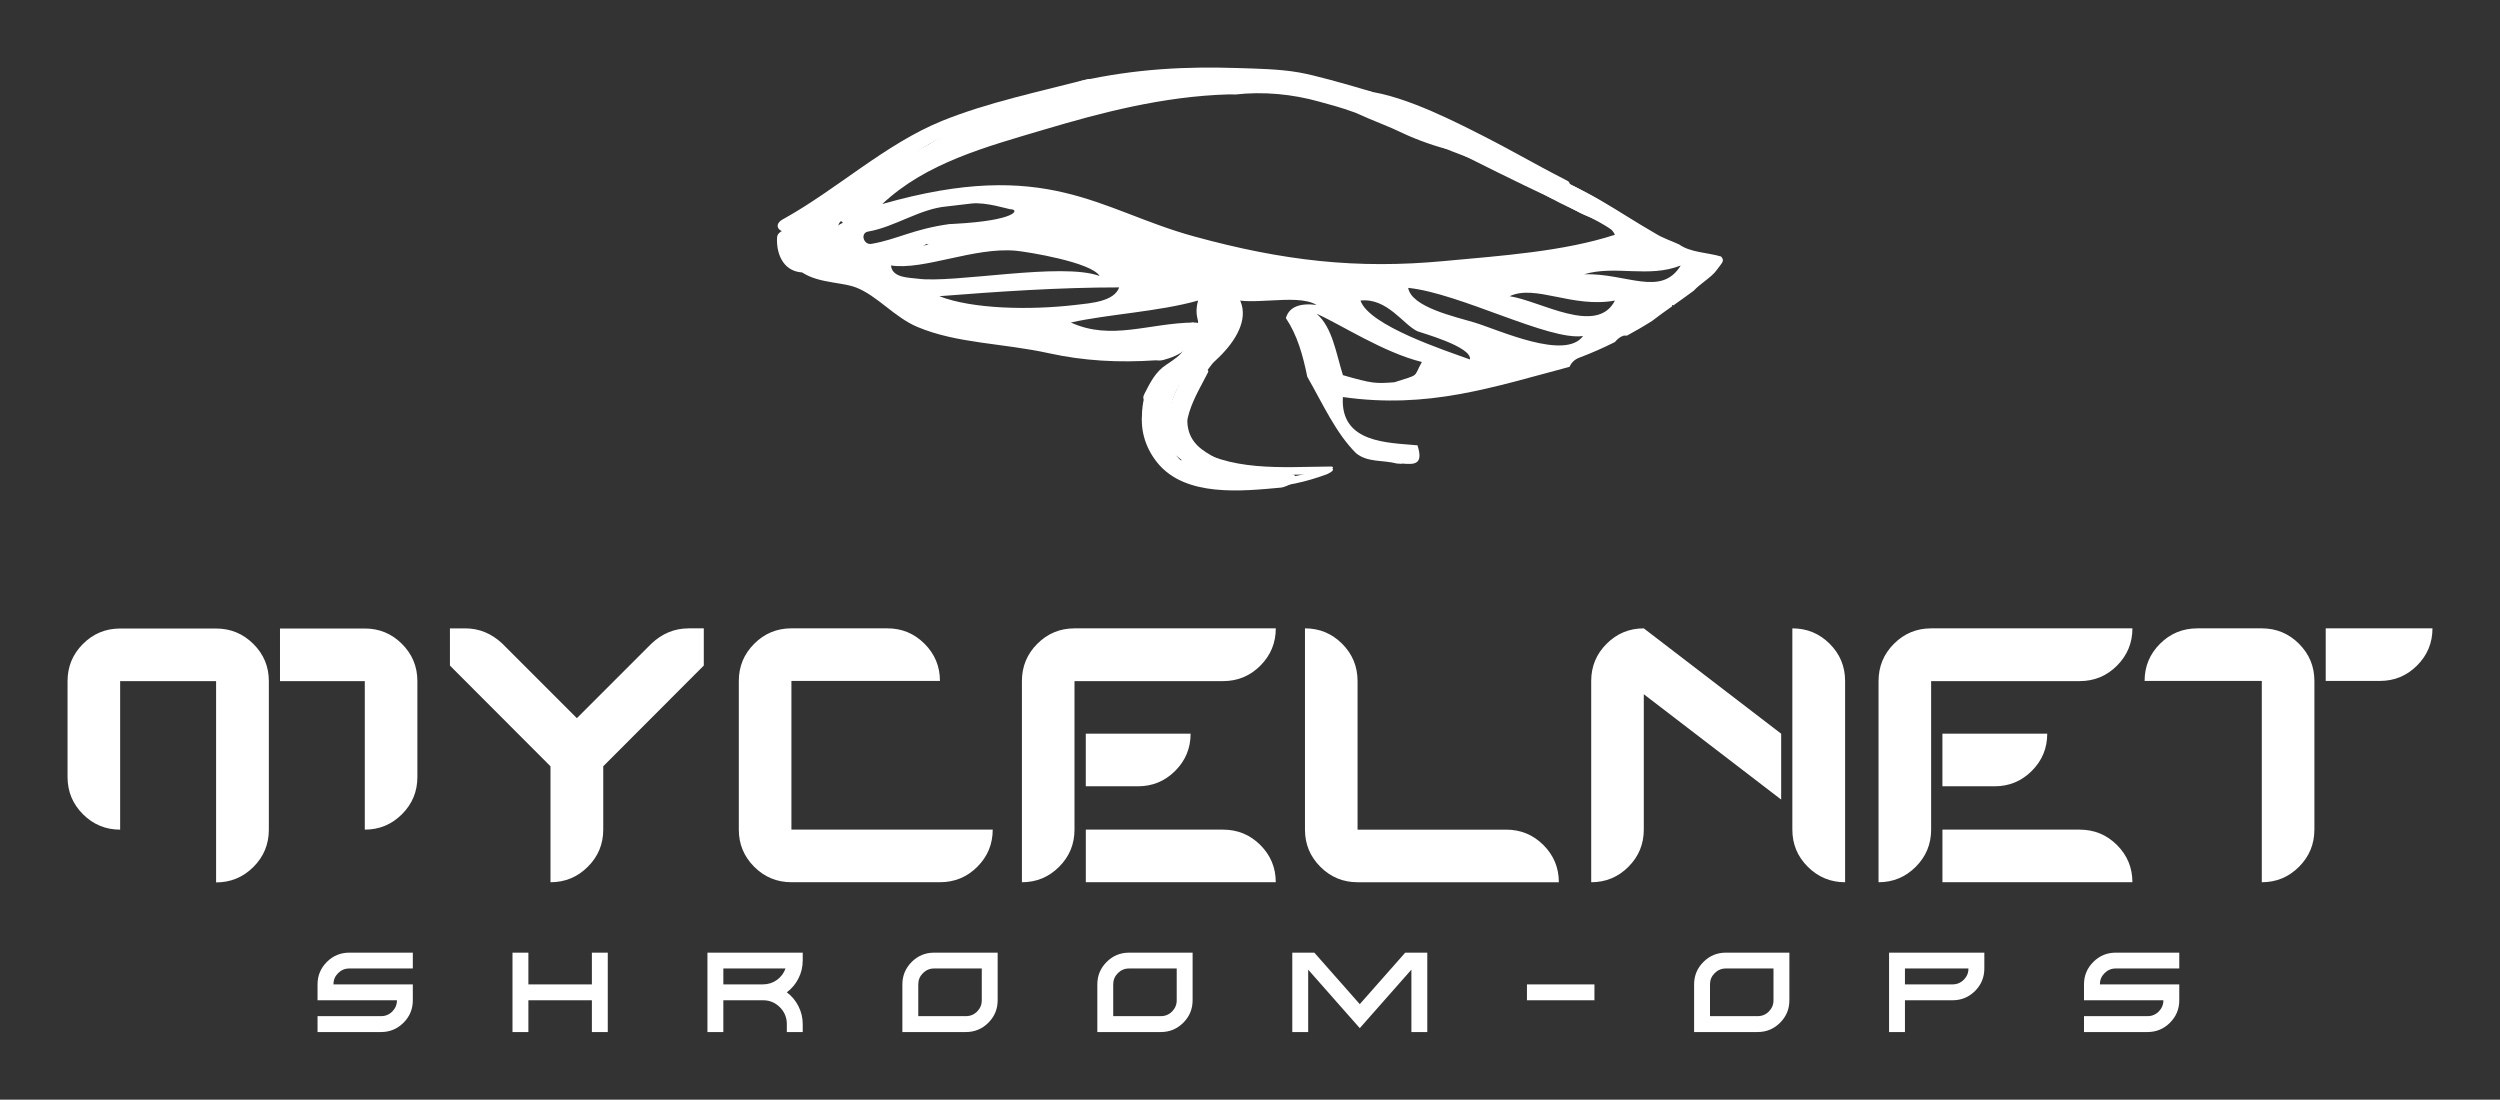 
        <svg xmlns="http://www.w3.org/2000/svg" xmlns:xlink="http://www.w3.org/1999/xlink" version="1.1" width="3171.429" height="1395.029" viewBox="0 0 3171.429 1395.029">
			
			<rect x="0" y="0" width="3171.429" height="1395.029" fill="#333333" stroke="none"/>
			
			<g transform="scale(8.571) translate(10, 10)">
				<defs id="SvgjsDefs17035"/><g id="SvgjsG17036" featureKey="41S5F6-0" transform="matrix(1.567,0,0,1.567,96.567,-40.785)" fill="#fff"><g xmlns="http://www.w3.org/2000/svg"><path fill-rule="evenodd" clip-rule="evenodd" d="M71.856,33.937c-0.287-0.04-0.569-0.087-0.851-0.139   c1.472,0.68,2.882,1.618,4.267,2.521C74.224,35.397,73.021,34.696,71.856,33.937z"/><path d="M94.555,43.874c-1.256-0.377-2.913-0.377-3.959-1.138c-0.634-0.296-1.597-0.624-2.185-1.001   c-3.882-2.23-6.507-4.323-10.888-5.719c-0.374,0.378-0.677,1.083-1.218,0.962c0.394,0.245,0.785,0.482,1.178,0.697   c1.237,0.68,2.491,1.421,3.729,2.074c1.054,0.553,2.716,0.821,3.315,2.071c-4.847,1.582-10.724,1.98-16.161,2.485   c-8.174,0.766-15.134-0.002-23.641-2.343c-8.932-2.458-13.788-7.508-29.402-3.043c4.143-3.895,9.739-5.385,15.332-7.044   c5.264-1.562,11.139-3.132,17.404-3.315c0.208-0.006,0.406,0.007,0.607,0.013c2.641-0.303,5.399-0.038,7.917,0.67   c1.049,0.294,1.961,0.512,3.431,1.047c1.945,0.888,2.948,1.193,4.619,1.999c1.02,0.491,3.262,1.321,4.396,1.509   c-1.834-0.728-4.438-2.649-5.886-4.18c-0.183-0.193-0.282-0.4-0.347-0.61c-0.415-0.229-0.836-0.456-1.228-0.698   c-2.706-0.802-5.372-1.555-6.881-1.821c-1.881-0.331-4.011-0.357-5.802-0.416c-4.827-0.155-9.579,0.054-14.917,1.244   c-0.091,0.02-0.116,0.734-0.416,0.829c-2.583,0.825-4.999,0.926-7.872,1.657c-0.051,0.427-0.064,0.688-0.415,0.83   c-1.943,0.789-3,1.148-4.558,2.071c-3.511,2.083-7.908,4.104-11.189,6.216c-1.13-0.037-0.533,1.23-1.358,0.54   c0.005,1.678-3.559,1.703-2.372,3.19c-0.186-0.678,2.259-0.678,2.072,0c-0.421,0.542-0.406,1.528-0.828,2.071   c1.426,1.729,4.22,1.471,5.8,2.072c2.001,0.764,3.639,2.816,5.802,3.729c3.731,1.575,8.107,1.533,12.433,2.488   c3.315,0.731,6.633,0.9,10.074,0.669c0.099-0.03,0.193-0.039,0.281-0.019c0.555-0.083,0.759-0.433,0.904-0.464   c0.256-0.275,0.508-0.554,0.726-0.868c0.103-0.146,0.232-0.231,0.369-0.289c0.108-0.247,0.343-0.41,0.6-0.471   c0.002-0.018,0.008-0.033,0.01-0.051c0.039-0.444,0.358-0.692,0.705-0.764c0.03-0.185,0.043-0.39,0.006-0.645   c-4.229,0.054-7.797,1.744-11.603,0c3.434-0.777,8.319-1.025,12.019-2.075c-0.39,1.365,0.096,1.862,0.127,2.771   c0.25,0.11,0.435,0.343,0.403,0.712c-0.073,0.835-0.299,1.594-0.636,2.292c-0.045,0.397-0.142,0.787-0.272,1.167   c0.175-0.084,0.343-0.178,0.503-0.285c0.148-0.166,0.308-0.323,0.523-0.476c0.037-0.025,0.073-0.033,0.109-0.051   c1.138-1.131,1.761-2.885,1.801-4.422c0.003-0.124,0.033-0.23,0.075-0.325c-0.159-0.486-0.338-1.051-0.149-1.797   c1.999,1.179,6.719-0.366,8.703,0.828c-1.577-0.195-2.586,0.176-2.899,1.245c1.072,1.593,1.603,3.471,2.023,5.541   c1.479,2.585,2.698,5.316,4.604,7.217c1.097,0.898,2.502,0.622,3.886,0.983c0.273-0.017,0.213,0.054,0.505,0   c1.125,0.097,2.003,0.11,1.414-1.726c-2.724-0.258-7.315-0.168-7.046-4.559c8.05,1.14,14.044-0.898,21.411-2.855   c0.157-0.371,0.457-0.692,0.925-0.867c1.141-0.426,2.262-0.924,3.359-1.473c0.215-0.263,0.465-0.49,0.825-0.606h0.314   c0.806-0.439,1.602-0.897,2.375-1.391c0.617-0.476,1.253-0.929,1.887-1.378c-0.006-0.043-0.017-0.085-0.018-0.13   c0.044,0.024,0.093,0.026,0.139,0.042c0.658-0.466,1.302-0.926,1.929-1.39c0.549-0.624,1.689-1.274,2.162-1.945   C94.667,44.42,94.92,44.307,94.555,43.874z M11.18,40.99c-0.013-0.75,2.085-1.439,2.072-0.828   C13.677,41.556,11.963,40.809,11.18,40.99z M13.987,41.518c2.509-0.426,4.913-2.166,7.441-2.376   c0.017-0.003,1.846-0.219,2.321-0.273c1.388-0.159,3.476,0.542,3.731,0.546c0.778,0.009,0.624,1.06-5.415,1.377   c-0.172,0.009-0.304,0.016-0.411,0.021c-0.001,0-0.002,0-0.009,0c0,0,0,0-0.001,0c-0.001,0,0,0-0.002,0h0.002   c-0.001,0-0.001,0-0.003,0c-3.445,0.49-4.926,1.45-7.333,1.867C13.547,42.81,13.22,41.649,13.987,41.518z M21.954,42.235   c0.059,1.716-2.883,0.432-4.145,0.829C18.84,42.436,20.326,42.264,21.954,42.235z M18.639,45.965   c-0.725-0.103-2.388-0.047-2.488-1.244c3.117,0.469,7.836-1.75,11.784-1.393c1.098,0.101,7.167,1.087,7.917,2.389   C32.297,44.381,22.043,46.444,18.639,45.965z M33.556,48.45c-4.288,0.5-9.705,0.397-12.845-0.828   c5.545-0.437,11.375-0.833,16.991-0.83C37.219,48.14,35.003,48.282,33.556,48.45z M63.702,55.75   c-1.785,0.146-2.148,0.114-4.866-0.669c-0.659-2.104-0.997-4.53-2.487-5.801c2.21,0.972,6.29,3.652,9.944,4.558   C65.438,55.364,66.159,54.95,63.702,55.75z M60.494,48.035c2.531-0.278,4.046,2.292,5.388,2.902c0.245,0.113,5.172,1.45,4.951,2.66   C68.505,52.751,61.3,50.406,60.494,48.035z M71.267,50.11c-1.848-0.561-5.951-1.443-6.268-3.275   c4.892,0.502,13.311,5.024,16.519,4.547C79.835,53.725,73.54,50.797,71.267,50.11z M74.584,47.623   c2.447-1.152,5.9,1.144,9.944,0.413C82.827,51.369,77.527,48.078,74.584,47.623z M81.626,45.55c2.956-0.88,6.095,0.378,9.118-0.829   C88.897,47.737,85.648,45.439,81.626,45.55z"/><path fill-rule="evenodd" clip-rule="evenodd" d="M38.117,47.207C39.79,48.666,39.093,45.874,38.117,47.207L38.117,47.207z"/></g><g xmlns="http://www.w3.org/2000/svg"><path d="M34.597,27.153c-4.479,1.162-9.34,2.172-13.63,3.913c-5.345,2.169-9.97,6.501-15.016,9.283   c-1.155,0.637-0.103,1.557,0.83,1.043c4.207-2.319,8.114-5.097,12.175-7.655c4.578-2.883,10.74-4.003,15.969-5.36   C36.113,28.069,35.782,26.846,34.597,27.153L34.597,27.153z"/></g><g xmlns="http://www.w3.org/2000/svg"><path d="M62.958,30.85c3.1,2.075,6.633,3.273,10.111,4.552c2.086,0.767,3.62,1.989,5.52,3.025c1.911,1.042,3.948,1.743,5.757,3.003   c0.707,0.493,2.397-0.485,1.488-1.119c-2.906-2.027-6.308-3.639-9.396-5.324c-3.864-2.108-8.26-2.757-11.991-5.256   C63.731,29.252,62.04,30.236,62.958,30.85L62.958,30.85z"/></g><g xmlns="http://www.w3.org/2000/svg"><path d="M59.361,29.313c2.744-0.217,6.596,2.875,9.084,4.121c3.332,1.668,6.671,3.337,10.043,4.925   c0.584,0.275,2.383-1.209,1.56-1.632c-3.754-1.929-4.964-2.734-8.778-4.654c-2.855-1.437-8.272-4.116-11.599-3.853   C58.664,28.299,57.896,29.428,59.361,29.313L59.361,29.313z"/></g><g xmlns="http://www.w3.org/2000/svg"><g><path d="M5.391,42.047c-0.095,1.496,0.527,3.107,2.179,3.313c0.521,0.065,1.175-0.216,1.319-0.752    c0.247-0.916-0.295-1.809-0.091-2.73C9,40.976,7.027,41.236,6.847,42.047c-0.206,0.926,0.331,1.836,0.091,2.73    c0.439-0.25,0.879-0.501,1.319-0.752c-0.806-0.1-0.954-1.543-0.916-2.147C7.403,40.917,5.443,41.226,5.391,42.047L5.391,42.047z"/></g></g><g xmlns="http://www.w3.org/2000/svg"><path d="M46.628,47.682c2.413,2.709-1.538,7.061-4.135,8.031c0.424-0.003,0.848-0.005,1.271-0.008   c1.65-1.942,5.305-5.11,3.976-7.995c-0.194-0.422-2.055,0.251-1.932,0.518c1.295,2.81-2.322,5.934-3.942,7.842   c-0.213,0.25,1.18,0.026,1.271-0.008c2.801-1.046,8.334-5.628,5.422-8.898C48.18,46.738,46.55,47.595,46.628,47.682L46.628,47.682z   "/></g><g xmlns="http://www.w3.org/2000/svg"><path d="M45.536,47.955c-0.12,2.752-1.568,5.198-3.84,6.737c-0.803,0.543,1.137,0.294,1.48,0.061   c2.505-1.695,4.158-4.252,4.292-7.315C47.48,47.142,45.561,47.384,45.536,47.955L45.536,47.955z"/></g><g xmlns="http://www.w3.org/2000/svg"><g><path d="M12.542,41.218c0.165-0.079,0.657-0.29,0.891-0.5c0.37-0.333,0.438-0.717,0.451-1.198    c0.015-0.553-1.676,0.017-1.854,0.283c-0.154,0.231-0.39,0.497-0.446,0.776c-0.055,0.275,0.145,0.577,0.231,0.824    c0.189,0.539,1.851,0.088,1.925-0.403c0.046-0.303,0.153-0.642,0.109-0.95c-0.038-0.263-0.391-0.479-0.575-0.625    c-0.421-0.337-1.506-0.004-1.871,0.327c-0.129,0.118-0.269,0.217-0.234,0.411c0.026,0.146,0.209,0.148,0.236,0.285    c0.109,0.547,2.05,0.077,1.932-0.518c-0.016-0.08-0.055-0.172-0.115-0.23c-0.05-0.048-0.141-0.17-0.125-0.083    c-0.069,0.119-0.139,0.237-0.208,0.355c-0.137,0.067-0.274,0.134-0.411,0.202c-0.336-0.014-0.673-0.027-1.009-0.041    c0.146,0.116,0.396,0.261,0.449,0.434c0.061,0.198-0.066,0.525-0.096,0.722c0.642-0.134,1.284-0.269,1.925-0.403    c-0.07-0.201-0.163-0.396-0.227-0.598c-0.048-0.153,0.207-0.416,0.285-0.532c-0.618,0.094-1.236,0.188-1.854,0.283    c-0.003,0.116-0.029,0.481-0.096,0.541c0.115-0.104-0.149,0.067,0.022-0.009c-0.166,0.074-0.331,0.148-0.495,0.227    c-0.224,0.108-0.62,0.482-0.202,0.634C11.617,41.587,12.15,41.406,12.542,41.218L12.542,41.218z"/></g></g><g xmlns="http://www.w3.org/2000/svg"><g><path d="M18.284,42.298c-2.096,0.764-3.853,1.276-6.017,0.424c-0.603-0.237-3.204-1.976-1.276-2.348    c0.845-0.164,1.644-1.178,0.305-0.919c-0.853,0.165-2.511,0.432-2.862,1.424c-0.337,0.95,0.596,1.695,1.291,2.169    c2.893,1.977,6.287,0.984,9.282-0.107C20.289,42.475,19.098,42.002,18.284,42.298L18.284,42.298z"/></g></g><g xmlns="http://www.w3.org/2000/svg"><g><path d="M22.24,41.508c-1.038,1.21-2.514,1.301-4.01,1.39c-0.719,0.042-1.683,1.159-0.492,1.143    c1.797-0.024,3.542-0.365,5.071-1.353c0.414-0.268,0.507-0.695-0.021-0.863c-0.807-0.257-1.601-0.283-2.438-0.188    c-0.374,0.042-0.998,0.246-1.092,0.679c-0.096,0.443,0.571,0.485,0.845,0.454c0.542-0.062,0.995-0.015,1.514,0.15    c-0.007-0.288-0.014-0.575-0.021-0.863c-0.948,0.613-2.004,0.815-3.121,0.831c-0.164,0.381-0.328,0.762-0.492,1.143    c2.101-0.124,4.372-0.471,5.819-2.158C24.557,40.991,22.686,40.988,22.24,41.508L22.24,41.508z"/></g></g><g xmlns="http://www.w3.org/2000/svg"><path d="M43.08,54.4c-3.606,1.646-4.202,5.943-1.777,8.945c2.651,3.283,8.012,2.692,11.7,2.355c0.492-0.045,2.11-0.88,0.84-0.764   c-3.326,0.304-6.913,0.615-9.801-1.381c-2.861-1.979-3.341-7.321,0.149-8.914C45.35,54.113,43.529,54.195,43.08,54.4L43.08,54.4z"/></g><g xmlns="http://www.w3.org/2000/svg"><path d="M44.54,53.112c-2.271,1.675-5.657,5.402-3.04,8.255c3.554,3.873,10.165,3.104,14.878,3.077   c0.369-0.003,2.187-0.737,1.268-0.732c-4.524,0.025-9.604,0.552-13.512-2.198c-3.632-2.556-0.325-6.767,2.144-8.587   C46.646,52.655,44.894,52.852,44.54,53.112L44.54,53.112z"/></g><g xmlns="http://www.w3.org/2000/svg"><path d="M45.061,53.562c-2.168,2.562-4.217,6.43-1.37,9.247c2.083,2.063,6.493,2.546,9.253,2.608   c0.288,0.007,1.985-0.673,1.156-0.972c-2.889-1.04-6.315-0.418-8.911-2.229c-2.559-1.785-0.047-5.463,0.91-7.415   c0.259-0.527-1.637-0.332-1.927,0.26c-0.91,1.854-3.063,4.933-1.556,7.013c2.262,3.122,6.724,2.116,9.937,3.273   c0.386-0.324,0.771-0.647,1.156-0.972c-2.703-0.062-6.021-0.639-8.22-2.306c-2.953-2.24-0.387-6.435,1.361-8.501   C47.377,52.947,45.442,53.11,45.061,53.562L45.061,53.562z"/></g><g xmlns="http://www.w3.org/2000/svg"><path d="M42.876,63.917c2.071,1.668,4.639,1.787,7.186,1.495c0.958-0.11,1.586-1.272,0.251-1.119   c-1.995,0.229-4.014,0.168-5.646-1.146C44.114,62.702,42.317,63.467,42.876,63.917L42.876,63.917z"/></g><g xmlns="http://www.w3.org/2000/svg"><path d="M51.251,65.632c2.08,0.012,4.067-0.464,6.014-1.17c0.109-0.039,0.867-0.366,0.566-0.585   c-0.313-0.229-0.937-0.025-1.25,0.089c-1.32,0.479-2.674,0.843-4.088,0.834c-0.469-0.002-0.972,0.102-1.366,0.366   C50.832,65.363,50.863,65.629,51.251,65.632L51.251,65.632z"/></g><g xmlns="http://www.w3.org/2000/svg"><path d="M43.204,53.688c-0.822,0.817-1.828,1.396-2.548,2.32c-0.727,0.933-0.796,2.146-0.808,3.278   c-0.005,0.444,1.925,0.133,1.932-0.518c0.014-1.262,0.183-2.345,1.057-3.305c0.628-0.69,1.475-1.175,2.14-1.835   c0.331-0.329-0.283-0.439-0.487-0.433C44.037,53.211,43.53,53.363,43.204,53.688L43.204,53.688z"/></g><g xmlns="http://www.w3.org/2000/svg"><path d="M41.925,57.158c0.571-1.118,1.042-1.765,2.092-2.476c1.046-0.709,1.951-1.615,2.709-2.62   c0.75-0.994-1.067-1.384-1.634-0.633c-0.817,1.084-1.79,1.925-2.928,2.658c-1.048,0.676-1.551,1.733-2.099,2.805   C39.552,57.9,41.511,57.969,41.925,57.158L41.925,57.158z"/></g><g xmlns="http://www.w3.org/2000/svg"><path d="M41.869,53.648c0.753-0.198,1.48-0.487,2.092-0.979c0.583-0.469,1.013-1.083,1.477-1.662   c0.761-0.949-1.082-1.175-1.604-0.523c-0.691,0.862-1.19,1.614-2.301,1.907c-0.36,0.095-0.92,0.431-0.797,0.888   C40.858,53.737,41.509,53.743,41.869,53.648L41.869,53.648z"/></g></g><g id="SvgjsG17037" featureKey="RGwKHf-0" transform="matrix(2.683,0,0,2.683,-2.542,66.915)" fill="#fff"><path d="M12.051 17.1 l0 0 q0 1.211 -0.854 2.061 t-2.056 0.85 l0 0 l0 -11.104 l-5.293 0 l0 8.193 l0 0 q-1.201 0 -2.051 -0.85 t-0.85 -2.051 l0 -5.293 q0 -1.201 0.85 -2.051 t2.051 -0.85 l5.293 0 q1.201 0 2.056 0.85 t0.854 2.051 l0 8.193 z M12.666 6.006 l0 0 l0 2.9 l4.678 0 l0 8.193 l0 0 q1.201 0 2.051 -0.85 t0.85 -2.051 l0 -5.293 q0 -1.201 -0.85 -2.051 t-2.051 -0.85 l-4.678 0 z M35.195 5.996 l0 0 l0.85 0 l0 2.051 l-5.547 5.557 l0 3.496 q0 1.201 -0.854 2.051 t-2.056 0.85 l0 -6.396 l-5.547 -5.557 l0 -2.051 l0.85 0 q1.152 0 2.051 0.85 l4.102 4.102 l4.102 -4.102 q0.898 -0.85 2.051 -0.85 z M49.072 20 l0 0 q1.211 0 2.061 -0.85 t0.85 -2.051 l0 0 l-11.104 0 l0 -8.203 l8.193 0 l0 0 q0 -1.201 -0.85 -2.051 t-2.051 -0.85 l-5.293 0 q-1.201 0 -2.051 0.85 t-0.85 2.051 l0 8.203 q0 1.201 0.85 2.051 t2.051 0.85 l8.193 0 z M64.688 8.906 l0 0 q1.211 0 2.061 -0.854 t0.85 -2.056 l0 0 l-11.104 0 q-1.201 0 -2.051 0.85 t-0.85 2.061 l0 11.094 l0 0 q1.201 0 2.051 -0.85 t0.85 -2.051 l0 -8.193 l8.193 0 z M57.119 17.1 l0 0 l0 2.9 l10.479 0 l0 0 q0 -1.201 -0.85 -2.051 t-2.061 -0.85 l-7.568 0 z M57.119 11.807 l0 0 l5.781 0 l0 0 q0 1.201 -0.85 2.051 t-2.051 0.85 l-2.881 0 l0 -2.9 z M80.313 17.1 l0 0 q1.201 0 2.051 0.85 t0.85 2.051 l0 0 l-11.104 0 q-1.201 0 -2.051 -0.85 t-0.85 -2.051 l0 -11.104 l0 0 q1.201 0 2.051 0.85 t0.85 2.061 l0 8.193 l8.203 0 z M87.9 5.996 l0 0 l0 0 q-1.201 0 -2.051 0.85 t-0.85 2.051 l0 11.104 l0 0 q1.201 0 2.051 -0.85 t0.85 -2.051 l0 -7.471 l7.578 5.811 l0 -3.633 z M96.094 5.996 l0 0 l0 0 q1.211 0 2.061 0.85 t0.85 2.051 l0 11.104 l0 0 q-1.201 0 -2.056 -0.85 t-0.854 -2.051 l0 -11.104 z M111.944 8.906 l0 0 q1.211 0 2.061 -0.854 t0.85 -2.056 l0 0 l-11.104 0 q-1.201 0 -2.051 0.85 t-0.85 2.061 l0 11.094 l0 0 q1.201 0 2.051 -0.85 t0.85 -2.051 l0 -8.193 l8.193 0 z M104.375 17.1 l0 0 l0 2.9 l10.479 0 l0 0 q0 -1.201 -0.85 -2.051 t-2.061 -0.85 l-7.568 0 z M104.375 11.807 l0 0 l5.781 0 l0 0 q0 1.201 -0.85 2.051 t-2.051 0.85 l-2.881 0 l0 -2.9 z M124.893 17.1 l0 0 q0 1.201 -0.85 2.051 t-2.051 0.85 l0 0 l0 -11.104 l-6.465 0 l0 0 q0 -1.201 0.85 -2.051 t2.061 -0.85 l3.555 0 q1.201 0 2.051 0.85 t0.85 2.051 l0 8.203 z M128.506 8.896 l0 0 q1.201 0 2.051 -0.85 t0.85 -2.051 l0 0 l-5.889 0 l0 2.9 l2.988 0 z"/></g><g id="SvgjsG17038" featureKey="UxezYZ-0" transform="matrix(0.842,0,0,0.842,36.137,125.909)" fill="#fff"><path d="M1.025 14.414 l13.955 0 q0 1.152 -0.811 1.973 q-0.82 0.82 -1.973 0.82 l-11.172 0 l0 2.793 l11.172 0 q2.305 0 3.945 -1.641 q1.631 -1.631 1.631 -3.945 l0 -2.793 l-13.955 0 q0 -1.152 0.82 -1.973 t1.973 -0.82 l11.162 0 l0 -2.783 l-11.162 0 q-2.314 0 -3.945 1.631 q-1.641 1.641 -1.641 3.945 l0 2.793 z M49.248 6.045 l0 5.576 l-11.162 0 l0 -5.576 l-2.793 0 l0 13.955 l2.793 0 l0 -5.586 l11.162 0 l0 5.586 l2.793 0 l0 -13.955 l-2.793 0 z M72.354 8.828 l10.928 0 q-0.439 1.24 -1.504 2.012 q-1.094 0.781 -2.441 0.781 l-6.982 0 l0 -2.793 z M69.561 20 l2.793 0 l0 -5.586 l6.982 0 q1.729 0 2.959 1.23 q1.221 1.23 1.221 2.959 l0 1.397 l2.793 0 l0 -1.397 q0 -1.68 -0.762 -3.164 q-0.732 -1.445 -2.031 -2.422 q1.299 -0.977 2.031 -2.412 q0.762 -1.484 0.762 -3.174 l0 -1.387 l-16.748 0 l0 13.955 z M117.783 14.414 q0 1.152 -0.811 1.973 q-0.82 0.82 -1.973 0.82 l-8.379 0 l0 -5.586 q0 -1.152 0.82 -1.973 t1.973 -0.82 l8.369 0 l0 5.586 z M103.828 20 l11.172 0 q2.305 0 3.945 -1.641 q1.631 -1.631 1.631 -3.945 l0 -8.369 l-11.162 0 q-2.314 0 -3.945 1.631 q-1.641 1.641 -1.641 3.945 l0 8.379 z M152.05 14.414 q0 1.152 -0.811 1.973 q-0.82 0.82 -1.973 0.82 l-8.379 0 l0 -5.586 q0 -1.152 0.82 -1.973 t1.973 -0.82 l8.369 0 l0 5.586 z M138.096 20 l11.172 0 q2.305 0 3.945 -1.641 q1.631 -1.631 1.631 -3.945 l0 -8.369 l-11.162 0 q-2.314 0 -3.945 1.631 q-1.641 1.641 -1.641 3.945 l0 8.379 z M192.217 6.045 l-7.988 9.053 l-7.988 -9.053 l-3.877 0 l0 13.955 l2.793 0 l0 -10.967 l9.072 10.283 l9.072 -10.283 l0 10.967 l2.793 0 l0 -13.955 l-3.877 0 z M213.613 14.414 l11.865 0 l0 -2.793 l-11.865 0 l0 2.793 z M256.953 14.414 q0 1.152 -0.811 1.973 q-0.82 0.82 -1.973 0.82 l-8.379 0 l0 -5.586 q0 -1.152 0.82 -1.973 t1.973 -0.82 l8.369 0 l0 5.586 z M242.998 20 l11.172 0 q2.305 0 3.945 -1.641 q1.631 -1.631 1.631 -3.945 l0 -8.369 l-11.162 0 q-2.314 0 -3.945 1.631 q-1.641 1.641 -1.641 3.945 l0 8.379 z M280.059 8.828 l11.162 0 q0 1.162 -0.811 1.973 q-0.82 0.82 -1.973 0.82 l-8.379 0 l0 -2.793 z M277.266 20 l2.793 0 l0 -5.586 l8.379 0 q2.305 0 3.945 -1.631 q1.631 -1.641 1.631 -3.955 l0 -2.783 l-16.748 0 l0 13.955 z M311.533 14.414 l13.955 0 q0 1.152 -0.811 1.973 q-0.82 0.82 -1.973 0.82 l-11.172 0 l0 2.793 l11.172 0 q2.305 0 3.945 -1.641 q1.631 -1.631 1.631 -3.945 l0 -2.793 l-13.955 0 q0 -1.152 0.82 -1.973 t1.973 -0.82 l11.162 0 l0 -2.783 l-11.162 0 q-2.314 0 -3.945 1.631 q-1.641 1.641 -1.641 3.945 l0 2.793 z"/></g>
			</g>
		</svg>
	